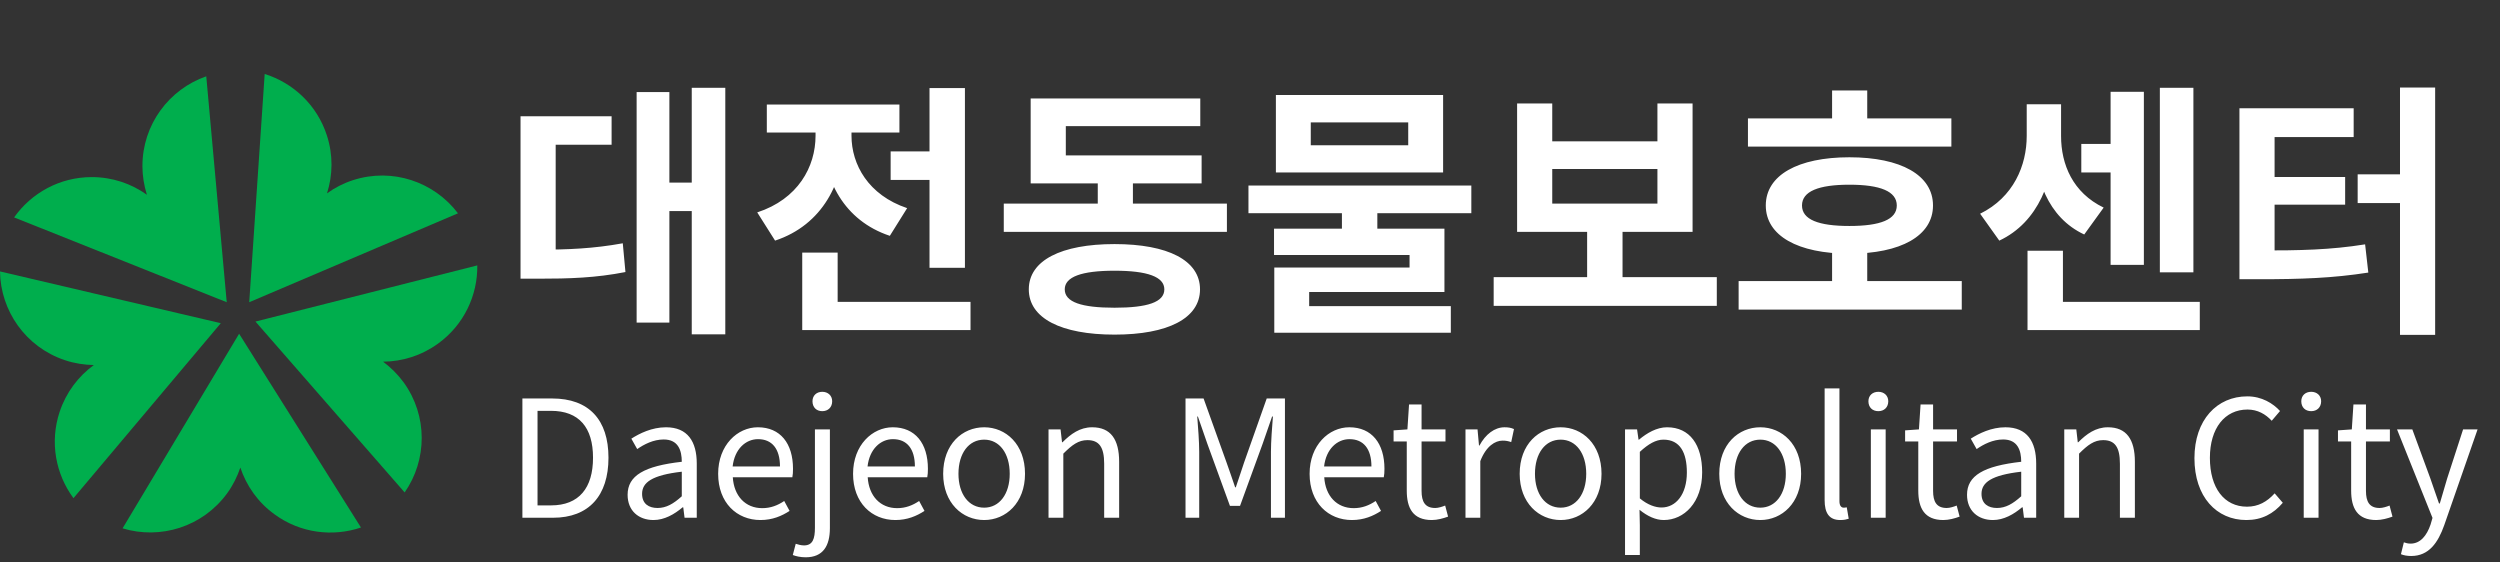 <svg width="169" height="38" viewBox="0 0 169 38" fill="none" xmlns="http://www.w3.org/2000/svg">
<rect x="0" y="0" width="169" height="38" fill="#333333" stroke="none"/>
<path d="M15.327 20.43L13.943 5.159C11.433 6.031 9.628 8.417 9.628 11.225C9.628 11.903 9.738 12.553 9.932 13.168C8.881 12.414 7.594 11.972 6.204 11.972C4.032 11.972 2.116 13.051 0.954 14.697L15.327 20.43Z" fill="#00AE4D"/>
<path d="M14.926 21.848L0 18.349C0.035 21.005 1.729 23.467 4.399 24.352C5.042 24.567 5.699 24.663 6.342 24.677C5.298 25.438 4.475 26.517 4.032 27.838C3.348 29.899 3.769 32.057 4.966 33.675L14.926 21.848Z" fill="#00AE4D"/>
<path d="M16.164 22.561L8.286 35.716C10.831 36.49 13.688 35.626 15.348 33.357C15.749 32.811 16.039 32.216 16.247 31.607C16.655 32.832 17.429 33.952 18.557 34.768C20.307 36.048 22.492 36.304 24.401 35.66L16.164 22.561Z" fill="#00AE4D"/>
<path d="M16.848 20.43L30.958 14.42C29.353 12.297 26.531 11.315 23.862 12.179C23.218 12.387 22.631 12.691 22.105 13.071C22.499 11.84 22.527 10.478 22.098 9.157C21.434 7.096 19.816 5.602 17.893 5L16.848 20.43Z" fill="#00AE4D"/>
<path d="M17.27 21.738L27.354 33.288C28.876 31.109 28.931 28.115 27.285 25.846C26.884 25.3 26.414 24.836 25.895 24.449C27.188 24.442 28.489 24.041 29.616 23.225C31.373 21.952 32.293 19.953 32.265 17.941L17.27 21.738Z" fill="#00AE4D"/>
<path d="M46.762 5.934V22.602H49.03V5.934H46.762ZM44.53 12.342V14.268H47.302V12.342H44.53ZM43.036 6.222V21.81H45.25V6.222H43.036ZM35.188 16.878V18.84H36.358C38.5 18.84 40.264 18.786 42.28 18.39L42.1 16.446C40.12 16.806 38.41 16.878 36.358 16.878H35.188ZM35.188 7.86V17.814H37.564V9.786H41.344V7.86H35.188ZM60.207 10.236V12.162H64.095V10.236H60.207ZM62.835 5.952V18.102H65.229V5.952H62.835ZM54.231 20.406V22.314H65.607V20.406H54.231ZM54.231 17.076V21.54H56.625V17.076H54.231ZM55.131 8.13V9.174C55.131 11.28 53.943 13.458 51.189 14.358L52.395 16.266C55.599 15.204 57.075 12.306 57.075 9.174V8.13H55.131ZM55.635 8.13V9.174C55.635 12.144 57.057 14.916 60.153 15.942L61.323 14.07C58.695 13.188 57.561 11.118 57.561 9.174V8.13H55.635ZM51.837 7.068V8.958H60.801V7.068H51.837ZM67.855 13.764V15.672H82.939V13.764H67.855ZM74.209 11.262V14.502H76.585V11.262H74.209ZM69.673 10.506V12.396H81.229V10.506H69.673ZM69.673 6.654V11.712H72.049V8.526H81.139V6.654H69.673ZM75.343 16.5C71.743 16.5 69.547 17.598 69.547 19.56C69.547 21.522 71.743 22.62 75.343 22.62C78.943 22.62 81.121 21.522 81.121 19.56C81.121 17.598 78.943 16.5 75.343 16.5ZM75.343 18.3C77.575 18.3 78.709 18.714 78.709 19.56C78.709 20.424 77.575 20.802 75.343 20.802C73.111 20.802 71.977 20.424 71.977 19.56C71.977 18.714 73.111 18.3 75.343 18.3ZM90.714 13.944V16.266H93.108V13.944H90.714ZM84.396 12.54V14.412H99.462V12.54H84.396ZM86.25 6.42V11.658H97.554V6.42H86.25ZM95.196 8.274V9.822H88.608V8.274H95.196ZM86.124 15.456V17.238H95.286V18.084H86.142V21.216H88.5V19.74H97.644V15.456H86.124ZM86.142 20.694V22.494H98.076V20.694H86.142ZM100.972 18.732V20.676H116.056V18.732H100.972ZM107.29 15.168V19.2H109.684V15.168H107.29ZM102.556 6.996V15.672H114.418V6.996H112.042V9.552H104.932V6.996H102.556ZM104.932 11.424H112.042V13.764H104.932V11.424ZM118.161 8.004V9.912H131.913V8.004H118.161ZM117.531 19.002V20.928H132.615V19.002H117.531ZM123.849 16.806V19.758H126.225V16.806H123.849ZM125.019 10.632C121.545 10.632 119.367 11.838 119.367 13.89C119.367 15.942 121.545 17.148 125.019 17.148C128.493 17.148 130.671 15.942 130.671 13.89C130.671 11.838 128.493 10.632 125.019 10.632ZM125.019 12.486C127.107 12.486 128.223 12.936 128.223 13.89C128.223 14.844 127.107 15.276 125.019 15.276C122.931 15.276 121.815 14.844 121.815 13.89C121.815 12.936 122.931 12.486 125.019 12.486ZM123.849 6.114V9.192H126.225V6.114H123.849ZM140.696 9.732V11.658H143.342V9.732H140.696ZM146.006 5.934V18.408H148.274V5.934H146.006ZM142.676 6.204V17.904H144.926V6.204H142.676ZM137.06 20.406V22.314H148.706V20.406H137.06ZM137.06 16.95V21.612H139.454V16.95H137.06ZM137.006 7.05V9.192C137.006 11.172 136.124 13.332 133.856 14.448L135.152 16.266C137.798 15.024 138.878 12.126 138.878 9.192V7.05H137.006ZM137.492 7.05V9.192C137.492 12.036 138.428 14.7 140.894 15.852L142.208 14.034C140.12 13.026 139.328 11.118 139.328 9.192V7.05H137.492ZM162.24 5.916V22.638H164.616V5.916H162.24ZM159.378 11.784V13.728H162.51V11.784H159.378ZM151.386 16.932V18.876H152.718C155.526 18.876 157.686 18.804 160.098 18.426L159.882 16.518C157.524 16.896 155.472 16.932 152.718 16.932H151.386ZM151.386 7.32V17.544H153.762V9.264H159.108V7.32H151.386ZM153.222 11.964V13.836H158.532V11.964H153.222Z" fill="white"/>
<path d="M35.314 35H37.382C39.813 35 41.133 33.504 41.133 30.941C41.133 28.378 39.813 26.937 37.327 26.937H35.314V35ZM36.337 34.164V27.773H37.25C39.142 27.773 40.088 28.895 40.088 30.941C40.088 32.987 39.142 34.164 37.25 34.164H36.337ZM44.175 35.154C44.912 35.154 45.583 34.769 46.144 34.296H46.188L46.276 35H47.101V31.337C47.101 29.852 46.485 28.884 45.022 28.884C44.065 28.884 43.229 29.302 42.679 29.654L43.075 30.358C43.537 30.039 44.164 29.709 44.868 29.709C45.847 29.709 46.089 30.446 46.089 31.216C43.548 31.502 42.426 32.151 42.426 33.449C42.426 34.527 43.174 35.154 44.175 35.154ZM44.45 34.34C43.867 34.34 43.405 34.065 43.405 33.383C43.405 32.613 44.076 32.118 46.089 31.887V33.548C45.517 34.065 45.033 34.34 44.45 34.34ZM51.407 35.154C52.221 35.154 52.848 34.879 53.376 34.538L53.013 33.867C52.573 34.164 52.1 34.351 51.528 34.351C50.384 34.351 49.614 33.526 49.537 32.261H53.563C53.596 32.107 53.607 31.898 53.607 31.689C53.607 29.973 52.749 28.884 51.231 28.884C49.856 28.884 48.547 30.083 48.547 32.03C48.547 33.988 49.812 35.154 51.407 35.154ZM49.526 31.535C49.658 30.358 50.406 29.687 51.242 29.687C52.188 29.687 52.727 30.336 52.727 31.535H49.526ZM54.462 37.673C55.639 37.673 56.101 36.903 56.101 35.693V29.027H55.089V35.682C55.089 36.408 54.946 36.87 54.352 36.87C54.143 36.87 53.934 36.804 53.791 36.76L53.593 37.519C53.791 37.596 54.099 37.673 54.462 37.673ZM55.584 27.795C55.969 27.795 56.255 27.542 56.255 27.124C56.255 26.739 55.969 26.486 55.584 26.486C55.199 26.486 54.924 26.739 54.924 27.124C54.924 27.542 55.199 27.795 55.584 27.795ZM60.527 35.154C61.341 35.154 61.968 34.879 62.496 34.538L62.133 33.867C61.693 34.164 61.22 34.351 60.648 34.351C59.504 34.351 58.734 33.526 58.657 32.261H62.683C62.716 32.107 62.727 31.898 62.727 31.689C62.727 29.973 61.869 28.884 60.351 28.884C58.976 28.884 57.667 30.083 57.667 32.03C57.667 33.988 58.932 35.154 60.527 35.154ZM58.646 31.535C58.778 30.358 59.526 29.687 60.362 29.687C61.308 29.687 61.847 30.336 61.847 31.535H58.646ZM66.53 35.154C67.993 35.154 69.291 33.999 69.291 32.03C69.291 30.028 67.993 28.884 66.53 28.884C65.056 28.884 63.758 30.028 63.758 32.03C63.758 33.999 65.056 35.154 66.53 35.154ZM66.53 34.318C65.485 34.318 64.792 33.394 64.792 32.03C64.792 30.644 65.485 29.72 66.53 29.72C67.564 29.72 68.257 30.644 68.257 32.03C68.257 33.394 67.564 34.318 66.53 34.318ZM70.88 35H71.881V30.666C72.475 30.072 72.904 29.753 73.509 29.753C74.301 29.753 74.642 30.226 74.642 31.348V35H75.654V31.216C75.654 29.698 75.082 28.884 73.828 28.884C73.003 28.884 72.387 29.335 71.826 29.896H71.793L71.694 29.027H70.88V35ZM80.141 35H81.066V30.545C81.066 29.841 80.989 28.873 80.933 28.158H80.978L81.615 29.995L83.144 34.197H83.826L85.356 29.995L85.993 28.158H86.049C85.993 28.873 85.916 29.841 85.916 30.545V35H86.862V26.937H85.63L84.102 31.26C83.915 31.81 83.739 32.371 83.54 32.943H83.496C83.299 32.371 83.112 31.81 82.913 31.26L81.362 26.937H80.141V35ZM91.389 35.154C92.203 35.154 92.83 34.879 93.358 34.538L92.995 33.867C92.555 34.164 92.082 34.351 91.51 34.351C90.366 34.351 89.596 33.526 89.519 32.261H93.545C93.578 32.107 93.589 31.898 93.589 31.689C93.589 29.973 92.731 28.884 91.213 28.884C89.838 28.884 88.529 30.083 88.529 32.03C88.529 33.988 89.794 35.154 91.389 35.154ZM89.508 31.535C89.64 30.358 90.388 29.687 91.224 29.687C92.17 29.687 92.709 30.336 92.709 31.535H89.508ZM96.791 35.154C97.165 35.154 97.561 35.044 97.891 34.923L97.693 34.175C97.506 34.252 97.231 34.34 97.022 34.34C96.329 34.34 96.098 33.911 96.098 33.185V29.841H97.715V29.027H96.098V27.344H95.251L95.141 29.027L94.206 29.093V29.841H95.097V33.163C95.097 34.351 95.515 35.154 96.791 35.154ZM99.067 35H100.068V31.172C100.464 30.149 101.08 29.786 101.575 29.786C101.817 29.786 101.949 29.819 102.158 29.885L102.345 29.005C102.147 28.917 101.971 28.884 101.707 28.884C101.036 28.884 100.42 29.357 100.013 30.116H99.98L99.881 29.027H99.067V35ZM105.502 35.154C106.965 35.154 108.263 33.999 108.263 32.03C108.263 30.028 106.965 28.884 105.502 28.884C104.028 28.884 102.73 30.028 102.73 32.03C102.73 33.999 104.028 35.154 105.502 35.154ZM105.502 34.318C104.457 34.318 103.764 33.394 103.764 32.03C103.764 30.644 104.457 29.72 105.502 29.72C106.536 29.72 107.229 30.644 107.229 32.03C107.229 33.394 106.536 34.318 105.502 34.318ZM109.852 37.519H110.853V35.506L110.831 34.461C111.37 34.901 111.931 35.154 112.47 35.154C113.845 35.154 115.066 33.966 115.066 31.931C115.066 30.083 114.241 28.884 112.69 28.884C111.997 28.884 111.337 29.269 110.798 29.72H110.765L110.666 29.027H109.852V37.519ZM112.316 34.307C111.92 34.307 111.392 34.142 110.853 33.691V30.545C111.436 30.006 111.942 29.72 112.448 29.72C113.581 29.72 114.032 30.611 114.032 31.942C114.032 33.416 113.295 34.307 112.316 34.307ZM118.995 35.154C120.458 35.154 121.756 33.999 121.756 32.03C121.756 30.028 120.458 28.884 118.995 28.884C117.521 28.884 116.223 30.028 116.223 32.03C116.223 33.999 117.521 35.154 118.995 35.154ZM118.995 34.318C117.95 34.318 117.257 33.394 117.257 32.03C117.257 30.644 117.95 29.72 118.995 29.72C120.029 29.72 120.722 30.644 120.722 32.03C120.722 33.394 120.029 34.318 118.995 34.318ZM124.401 35.154C124.676 35.154 124.83 35.11 124.973 35.066L124.841 34.296C124.72 34.318 124.676 34.318 124.632 34.318C124.478 34.318 124.346 34.197 124.346 33.878V26.255H123.345V33.812C123.345 34.67 123.642 35.154 124.401 35.154ZM126.47 35H127.471V29.027H126.47V35ZM126.976 27.795C127.361 27.795 127.647 27.542 127.647 27.124C127.647 26.739 127.361 26.486 126.976 26.486C126.58 26.486 126.305 26.739 126.305 27.124C126.305 27.542 126.58 27.795 126.976 27.795ZM131.37 35.154C131.744 35.154 132.14 35.044 132.47 34.923L132.272 34.175C132.085 34.252 131.81 34.34 131.601 34.34C130.908 34.34 130.677 33.911 130.677 33.185V29.841H132.294V29.027H130.677V27.344H129.83L129.72 29.027L128.785 29.093V29.841H129.676V33.163C129.676 34.351 130.094 35.154 131.37 35.154ZM134.72 35.154C135.457 35.154 136.128 34.769 136.689 34.296H136.733L136.821 35H137.646V31.337C137.646 29.852 137.03 28.884 135.567 28.884C134.61 28.884 133.774 29.302 133.224 29.654L133.62 30.358C134.082 30.039 134.709 29.709 135.413 29.709C136.392 29.709 136.634 30.446 136.634 31.216C134.093 31.502 132.971 32.151 132.971 33.449C132.971 34.527 133.719 35.154 134.72 35.154ZM134.995 34.34C134.412 34.34 133.95 34.065 133.95 33.383C133.95 32.613 134.621 32.118 136.634 31.887V33.548C136.062 34.065 135.578 34.34 134.995 34.34ZM139.544 35H140.545V30.666C141.139 30.072 141.568 29.753 142.173 29.753C142.965 29.753 143.306 30.226 143.306 31.348V35H144.318V31.216C144.318 29.698 143.746 28.884 142.492 28.884C141.667 28.884 141.051 29.335 140.49 29.896H140.457L140.358 29.027H139.544V35ZM151.853 35.154C152.898 35.154 153.679 34.736 154.317 33.988L153.767 33.35C153.25 33.922 152.656 34.252 151.897 34.252C150.357 34.252 149.389 32.987 149.389 30.952C149.389 28.939 150.401 27.685 151.93 27.685C152.612 27.685 153.151 27.993 153.569 28.444L154.13 27.784C153.657 27.267 152.898 26.794 151.919 26.794C149.873 26.794 148.344 28.378 148.344 30.974C148.344 33.592 149.84 35.154 151.853 35.154ZM155.732 35H156.733V29.027H155.732V35ZM156.238 27.795C156.623 27.795 156.909 27.542 156.909 27.124C156.909 26.739 156.623 26.486 156.238 26.486C155.842 26.486 155.567 26.739 155.567 27.124C155.567 27.542 155.842 27.795 156.238 27.795ZM160.632 35.154C161.006 35.154 161.402 35.044 161.732 34.923L161.534 34.175C161.347 34.252 161.072 34.34 160.863 34.34C160.17 34.34 159.939 33.911 159.939 33.185V29.841H161.556V29.027H159.939V27.344H159.092L158.982 29.027L158.047 29.093V29.841H158.938V33.163C158.938 34.351 159.356 35.154 160.632 35.154ZM162.996 37.585C164.195 37.585 164.811 36.683 165.229 35.506L167.484 29.027H166.505L165.427 32.349C165.273 32.888 165.097 33.482 164.932 34.032H164.877C164.679 33.482 164.481 32.877 164.294 32.349L163.073 29.027H162.039L164.437 35.011L164.305 35.462C164.052 36.199 163.623 36.749 162.952 36.749C162.787 36.749 162.611 36.705 162.501 36.661L162.303 37.464C162.49 37.541 162.721 37.585 162.996 37.585Z" fill="white"/>
</svg>
